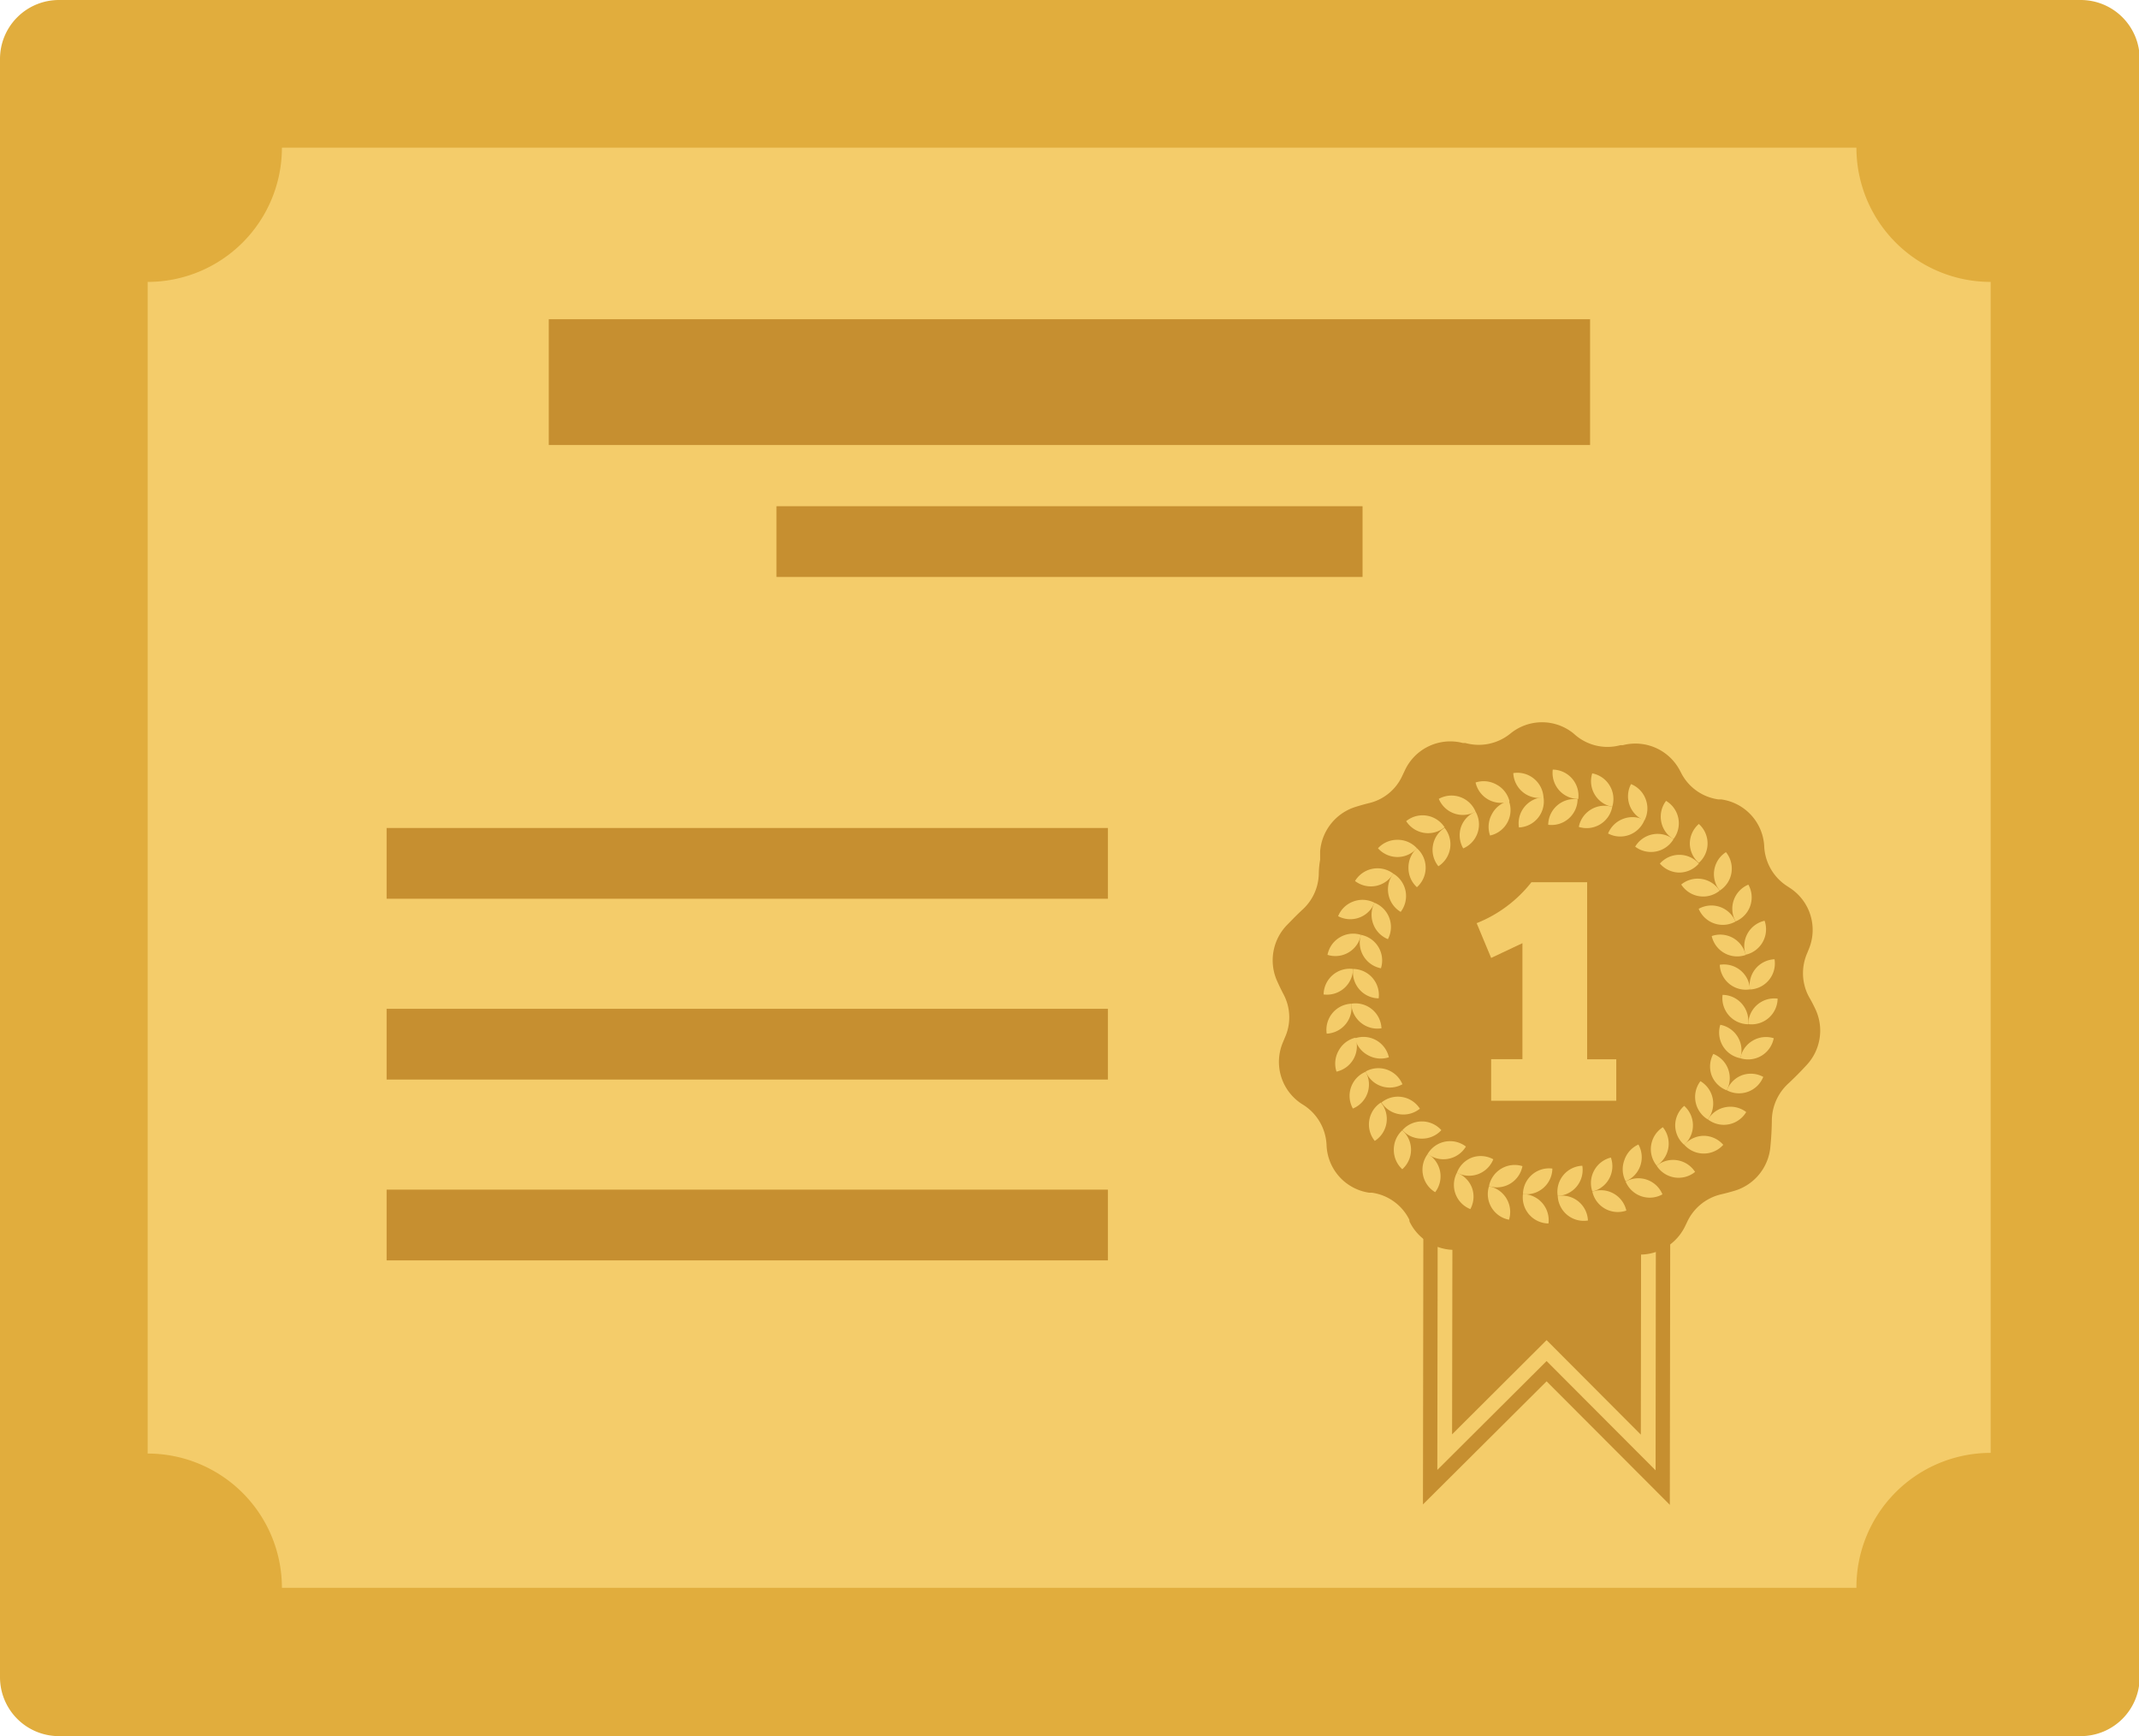 <svg xmlns="http://www.w3.org/2000/svg" viewBox="0 0 159.34 129.33"><defs><style>.cls-1{fill:#e1ad3d;}.cls-2{fill:#f4cc6a;}.cls-3{fill:#c68f30;}</style></defs><title>Certificate</title><g id="Layer_2" data-name="Layer 2"><g id="OBJECTS"><path class="cls-1" d="M4.39,129.33A4.39,4.39,0,0,1,0,124.94V4.39A4.39,4.39,0,0,1,4.39,0H155a4.39,4.39,0,0,1,4.39,4.39V124.94a4.39,4.39,0,0,1-4.39,4.39Z"/><path class="cls-2" d="M138.29,118.28H21a10,10,0,0,0-10-10V21A10,10,0,0,0,21,11H138.29a10,10,0,0,0,10,10v87.23A10,10,0,0,0,138.29,118.28Z"/><path class="cls-3" d="M106.06,70.19,106,112.07l9.21-9.17,9.18,9.2.06-41.88Z"/><polygon class="cls-2" points="123.36 81.92 123.33 109.53 115.21 101.39 107.07 109.5 107.11 81.9 108.21 81.91 108.17 106.85 115.21 99.83 122.23 106.87 122.26 81.92 123.36 81.92"/><path class="cls-3" d="M98.24,65.09a3.7,3.7,0,0,1-1.17,2.63q-.4.37-.79.77l-.44.45A3.78,3.78,0,0,0,95.1,73q.25.57.53,1.1a3.65,3.65,0,0,1,.09,3.18l-.17.41a3.73,3.73,0,0,0,1.4,4.53l.16.1a3.73,3.73,0,0,1,1.71,3v0A3.72,3.72,0,0,0,102,88.85l.21,0a3.68,3.68,0,0,1,2.77,2L105,91A3.74,3.74,0,0,0,109.26,93l.18,0a3.68,3.68,0,0,1,3.32.77l.16.14a3.72,3.72,0,0,0,4.7.08l0,0a3.73,3.73,0,0,1,3.36-.67l.18,0a3.73,3.73,0,0,0,4.34-1.92l.17-.35a3.72,3.72,0,0,1,2.5-2.07q.56-.13,1.12-.3a3.76,3.76,0,0,0,2.59-3.25q.1-1,.11-2a3.78,3.78,0,0,1,1.2-2.69q.72-.67,1.38-1.39a3.76,3.76,0,0,0,.7-4.1q-.25-.54-.52-1a3.72,3.72,0,0,1-.13-3.24l.15-.37a3.73,3.73,0,0,0-1.46-4.51l-.15-.1a3.73,3.73,0,0,1-1.74-3V63a3.72,3.72,0,0,0-3.2-3.45l-.21,0a3.68,3.68,0,0,1-2.79-2l-.09-.17a3.74,3.74,0,0,0-4.24-1.87l-.18,0a3.68,3.68,0,0,1-3.33-.73l-.16-.14a3.72,3.72,0,0,0-4.7,0l0,0a3.73,3.73,0,0,1-3.36.71l-.18,0a3.73,3.73,0,0,0-4.31,2l-.19.4a3.65,3.65,0,0,1-2.43,2.06q-.58.14-1.17.33a3.78,3.78,0,0,0-2.54,3.28q0,.31,0,.63Q98.25,64.55,98.24,65.09Z"/><path class="cls-2" d="M123.36,63.43a1.94,1.94,0,0,0,1.3-.91,1.94,1.94,0,0,0-2.85.55A1.94,1.94,0,0,0,123.36,63.43Z"/><path class="cls-2" d="M123.75,61.21a1.94,1.94,0,0,0,.91,1.3,1.94,1.94,0,0,0-.55-2.85A1.94,1.94,0,0,0,123.75,61.21Z"/><path class="cls-2" d="M106,87.51a1.94,1.94,0,0,1,.36-1.55,1.94,1.94,0,0,1,.55,2.85A1.94,1.94,0,0,1,106,87.51Z"/><path class="cls-2" d="M107.9,86.32a1.94,1.94,0,0,1-1.55-.36,1.94,1.94,0,0,1,2.85-.55A1.94,1.94,0,0,1,107.9,86.32Z"/><path class="cls-2" d="M125.11,65a1.94,1.94,0,0,0,1.44-.67,1.94,1.94,0,0,0-2.9,0A1.94,1.94,0,0,0,125.11,65Z"/><path class="cls-2" d="M125.88,62.84a1.94,1.94,0,0,0,.67,1.44,1.94,1.94,0,0,0,0-2.9A1.94,1.94,0,0,0,125.88,62.84Z"/><path class="cls-2" d="M103.83,85.66a1.94,1.94,0,0,1,.63-1.46,1.94,1.94,0,0,1,0,2.9A1.94,1.94,0,0,1,103.83,85.66Z"/><path class="cls-2" d="M105.93,84.82a1.94,1.94,0,0,1-1.46-.63,1.94,1.94,0,0,1,2.9,0A1.94,1.94,0,0,1,105.93,84.82Z"/><path class="cls-2" d="M126.57,66.76a1.94,1.94,0,0,0,1.53-.41,1.94,1.94,0,0,0-2.86-.46A1.94,1.94,0,0,0,126.57,66.76Z"/><path class="cls-2" d="M127.7,64.81a1.94,1.94,0,0,0,.41,1.53,1.94,1.94,0,0,0,.46-2.86A1.94,1.94,0,0,0,127.7,64.81Z"/><path class="cls-2" d="M102,83.46a1.94,1.94,0,0,1,.87-1.33,1.94,1.94,0,0,1-.46,2.86A1.94,1.94,0,0,1,102,83.46Z"/><path class="cls-2" d="M104.24,83a1.94,1.94,0,0,1-1.33-.87,1.94,1.94,0,0,1,2.86.46A1.94,1.94,0,0,1,104.24,83Z"/><path class="cls-2" d="M127.7,68.79a1.94,1.94,0,0,0,1.58-.14,1.94,1.94,0,0,0-2.74-.95A1.94,1.94,0,0,0,127.7,68.79Z"/><path class="cls-2" d="M129.15,67.06a1.94,1.94,0,0,0,.14,1.58,1.94,1.94,0,0,0,.95-2.74A1.94,1.94,0,0,0,129.15,67.06Z"/><path class="cls-2" d="M100.64,81a1.94,1.94,0,0,1,1.09-1.16,1.94,1.94,0,0,1-.95,2.74A1.94,1.94,0,0,1,100.64,81Z"/><path class="cls-2" d="M102.89,80.91a1.94,1.94,0,0,1-1.16-1.09,1.94,1.94,0,0,1,2.74.95A1.94,1.94,0,0,1,102.89,80.91Z"/><path class="cls-2" d="M128.46,71a1.94,1.94,0,0,0,1.58.14,1.94,1.94,0,0,0-2.53-1.41A1.94,1.94,0,0,0,128.46,71Z"/><path class="cls-2" d="M130.18,69.54a1.94,1.94,0,0,0-.14,1.58,1.94,1.94,0,0,0,1.41-2.53A1.94,1.94,0,0,0,130.18,69.54Z"/><path class="cls-2" d="M99.7,78.3a1.94,1.94,0,0,1,1.27-1,1.94,1.94,0,0,1-1.41,2.53A1.94,1.94,0,0,1,99.7,78.3Z"/><path class="cls-2" d="M101.93,78.62a1.94,1.94,0,0,1-1-1.27,1.94,1.94,0,0,1,2.53,1.41A1.94,1.94,0,0,1,101.93,78.62Z"/><path class="cls-2" d="M128.82,73.29a1.94,1.94,0,0,0,1.54.41,1.94,1.94,0,0,0-2.25-1.83A1.94,1.94,0,0,0,128.82,73.29Z"/><path class="cls-2" d="M130.77,72.17a1.94,1.94,0,0,0-.41,1.54,1.94,1.94,0,0,0,1.83-2.25A1.94,1.94,0,0,0,130.77,72.17Z"/><path class="cls-2" d="M99.24,75.49a1.94,1.94,0,0,1,1.42-.72A1.94,1.94,0,0,1,98.83,77,1.94,1.94,0,0,1,99.24,75.49Z"/><path class="cls-2" d="M101.38,76.19a1.94,1.94,0,0,1-.72-1.42,1.94,1.94,0,0,1,2.25,1.83A1.94,1.94,0,0,1,101.38,76.19Z"/><path class="cls-2" d="M128.78,75.63a1.94,1.94,0,0,0,1.44.67,1.94,1.94,0,0,0-1.9-2.19A1.94,1.94,0,0,0,128.78,75.63Z"/><path class="cls-2" d="M130.9,74.85a1.94,1.94,0,0,0-.67,1.44,1.94,1.94,0,0,0,2.19-1.9A1.94,1.94,0,0,0,130.9,74.85Z"/><path class="cls-2" d="M99.27,72.64a1.94,1.94,0,0,1,1.52-.46,1.94,1.94,0,0,1-2.19,1.9A1.94,1.94,0,0,1,99.27,72.64Z"/><path class="cls-2" d="M101.26,73.7a1.94,1.94,0,0,1-.46-1.52,1.94,1.94,0,0,1,1.9,2.19A1.94,1.94,0,0,1,101.26,73.7Z"/><path class="cls-2" d="M128.34,77.92a1.94,1.94,0,0,0,1.3.91,1.94,1.94,0,0,0-1.49-2.49A1.94,1.94,0,0,0,128.34,77.92Z"/><path class="cls-2" d="M130.55,77.53a1.94,1.94,0,0,0-.91,1.3,1.94,1.94,0,0,0,2.49-1.49A1.94,1.94,0,0,0,130.55,77.53Z"/><path class="cls-2" d="M99.8,69.83a1.94,1.94,0,0,1,1.58-.19,1.94,1.94,0,0,1-2.49,1.49A1.94,1.94,0,0,1,99.8,69.83Z"/><path class="cls-2" d="M101.57,71.22a1.94,1.94,0,0,1-.19-1.58,1.94,1.94,0,0,1,1.49,2.49A1.94,1.94,0,0,1,101.57,71.22Z"/><path class="cls-2" d="M127.5,80.1a1.94,1.94,0,0,0,1.13,1.12,1.94,1.94,0,0,0-1-2.71A1.94,1.94,0,0,0,127.5,80.1Z"/><path class="cls-2" d="M129.76,80.1a1.94,1.94,0,0,0-1.12,1.12,1.94,1.94,0,0,0,2.71-1A1.94,1.94,0,0,0,129.76,80.1Z"/><path class="cls-2" d="M100.8,67.16a1.94,1.94,0,0,1,1.59.09,1.94,1.94,0,0,1-2.71,1A1.94,1.94,0,0,1,100.8,67.16Z"/><path class="cls-2" d="M102.3,68.84a1.94,1.94,0,0,1,.09-1.59,1.94,1.94,0,0,1,1,2.71A1.94,1.94,0,0,1,102.3,68.84Z"/><path class="cls-2" d="M126.31,82.09a1.94,1.94,0,0,0,.91,1.3,1.94,1.94,0,0,0-.55-2.85A1.94,1.94,0,0,0,126.31,82.09Z"/><path class="cls-2" d="M128.53,82.48a1.94,1.94,0,0,0-1.3.91,1.94,1.94,0,0,0,2.85-.55A1.94,1.94,0,0,0,128.53,82.48Z"/><path class="cls-2" d="M102.24,64.72a1.94,1.94,0,0,1,1.55.36,1.94,1.94,0,0,1-2.85.55A1.94,1.94,0,0,1,102.24,64.72Z"/><path class="cls-2" d="M103.43,66.63a1.94,1.94,0,0,1,.36-1.55,1.94,1.94,0,0,1,.55,2.85A1.94,1.94,0,0,1,103.43,66.63Z"/><path class="cls-2" d="M124.79,83.84a1.94,1.94,0,0,0,.67,1.44,1.94,1.94,0,0,0,0-2.9A1.94,1.94,0,0,0,124.79,83.84Z"/><path class="cls-2" d="M126.91,84.61a1.94,1.94,0,0,0-1.44.67,1.94,1.94,0,0,0,2.9,0A1.94,1.94,0,0,0,126.91,84.61Z"/><path class="cls-2" d="M104.09,62.56a1.94,1.94,0,0,1,1.46.63,1.94,1.94,0,0,1-2.9,0A1.94,1.94,0,0,1,104.09,62.56Z"/><path class="cls-2" d="M104.92,64.65a1.94,1.94,0,0,1,.63-1.46,1.94,1.94,0,0,1,0,2.9A1.94,1.94,0,0,1,104.92,64.65Z"/><path class="cls-2" d="M123,85.3a1.94,1.94,0,0,0,.41,1.53,1.94,1.94,0,0,0,.46-2.86A1.94,1.94,0,0,0,123,85.3Z"/><path class="cls-2" d="M124.94,86.43a1.94,1.94,0,0,0-1.53.41,1.94,1.94,0,0,0,2.86.46A1.94,1.94,0,0,0,124.94,86.43Z"/><path class="cls-2" d="M106.28,60.76a1.94,1.94,0,0,1,1.33.87,1.94,1.94,0,0,1-2.86-.46A1.94,1.94,0,0,1,106.28,60.76Z"/><path class="cls-2" d="M106.74,63a1.94,1.94,0,0,1,.87-1.33,1.94,1.94,0,0,1-.46,2.86A1.94,1.94,0,0,1,106.74,63Z"/><path class="cls-2" d="M121,86.43A1.94,1.94,0,0,0,121.1,88a1.94,1.94,0,0,0,.95-2.74A1.94,1.94,0,0,0,121,86.43Z"/><path class="cls-2" d="M122.68,87.88a1.94,1.94,0,0,0-1.58.14,1.94,1.94,0,0,0,2.74.95A1.94,1.94,0,0,0,122.68,87.88Z"/><path class="cls-2" d="M108.76,59.37a1.94,1.94,0,0,1,1.16,1.09,1.94,1.94,0,0,1-2.74-.95A1.94,1.94,0,0,1,108.76,59.37Z"/><path class="cls-2" d="M108.83,61.62a1.94,1.94,0,0,1,1.09-1.16A1.94,1.94,0,0,1,109,63.2,1.94,1.94,0,0,1,108.83,61.62Z"/><path class="cls-2" d="M118.76,87.18a1.94,1.94,0,0,0-.14,1.58A1.94,1.94,0,0,0,120,86.23,1.94,1.94,0,0,0,118.76,87.18Z"/><path class="cls-2" d="M120.2,88.91a1.94,1.94,0,0,0-1.58-.14,1.94,1.94,0,0,0,2.53,1.41A1.94,1.94,0,0,0,120.2,88.91Z"/><path class="cls-2" d="M111.45,58.43a1.94,1.94,0,0,1,1,1.27,1.94,1.94,0,0,1-2.53-1.41A1.94,1.94,0,0,1,111.45,58.43Z"/><path class="cls-2" d="M111.13,60.66a1.94,1.94,0,0,1,1.27-1A1.94,1.94,0,0,1,111,62.24,1.94,1.94,0,0,1,111.13,60.66Z"/><path class="cls-2" d="M116.45,87.55a1.94,1.94,0,0,0-.41,1.54,1.94,1.94,0,0,0,1.83-2.25A1.94,1.94,0,0,0,116.45,87.55Z"/><path class="cls-2" d="M117.58,89.5a1.94,1.94,0,0,0-1.54-.41,1.94,1.94,0,0,0,2.25,1.83A1.94,1.94,0,0,0,117.58,89.5Z"/><path class="cls-2" d="M114.26,58a1.94,1.94,0,0,1,.72,1.42,1.94,1.94,0,0,1-2.25-1.83A1.94,1.94,0,0,1,114.26,58Z"/><path class="cls-2" d="M113.56,60.11a1.94,1.94,0,0,1,1.42-.72,1.94,1.94,0,0,1-1.83,2.25A1.94,1.94,0,0,1,113.56,60.11Z"/><path class="cls-2" d="M114.12,87.51a1.94,1.94,0,0,0-.67,1.44,1.94,1.94,0,0,0,2.19-1.9A1.94,1.94,0,0,0,114.12,87.51Z"/><path class="cls-2" d="M114.89,89.62a1.94,1.94,0,0,0-1.44-.67,1.94,1.94,0,0,0,1.9,2.19A1.94,1.94,0,0,0,114.89,89.62Z"/><path class="cls-2" d="M117.11,58a1.94,1.94,0,0,1,.46,1.52,1.94,1.94,0,0,1-1.9-2.19A1.94,1.94,0,0,1,117.11,58Z"/><path class="cls-2" d="M116,60a1.94,1.94,0,0,1,1.52-.46,1.94,1.94,0,0,1-2.19,1.9A1.94,1.94,0,0,1,116,60Z"/><path class="cls-2" d="M111.83,87.06a1.94,1.94,0,0,0-.91,1.3,1.94,1.94,0,0,0,2.49-1.49A1.94,1.94,0,0,0,111.83,87.06Z"/><path class="cls-2" d="M112.22,89.28a1.94,1.94,0,0,0-1.3-.91,1.94,1.94,0,0,0,1.49,2.49A1.94,1.94,0,0,0,112.22,89.28Z"/><path class="cls-2" d="M119.91,58.52a1.94,1.94,0,0,1,.19,1.58,1.94,1.94,0,0,1-1.49-2.49A1.94,1.94,0,0,1,119.91,58.52Z"/><path class="cls-2" d="M118.52,60.3a1.94,1.94,0,0,1,1.58-.19,1.94,1.94,0,0,1-2.49,1.49A1.94,1.94,0,0,1,118.52,60.3Z"/><path class="cls-2" d="M109.65,86.23a1.94,1.94,0,0,0-1.12,1.13,1.94,1.94,0,0,0,2.71-1A1.94,1.94,0,0,0,109.65,86.23Z"/><path class="cls-2" d="M109.65,88.48a1.94,1.94,0,0,0-1.12-1.12,1.94,1.94,0,0,0,1,2.71A1.94,1.94,0,0,0,109.65,88.48Z"/><path class="cls-2" d="M122.59,59.53a1.94,1.94,0,0,1-.09,1.59,1.94,1.94,0,0,1-1-2.71A1.94,1.94,0,0,1,122.59,59.53Z"/><path class="cls-2" d="M120.91,61a1.94,1.94,0,0,1,1.59.09,1.94,1.94,0,0,1-2.71,1A1.94,1.94,0,0,1,120.91,61Z"/><path class="cls-2" d="M110,68.77a9.77,9.77,0,0,0,4.08-3.05h4.15V78.91h2.17V82h-9.32v-3.1h2.33V70.26l-2.33,1.1Z"/><rect class="cls-3" x="40.88" y="23.78" width="77.57" height="9.37"/><rect class="cls-3" x="57.84" y="37.71" width="43.66" height="5.27"/><rect class="cls-3" x="28.8" y="61.68" width="53.73" height="5.27"/><rect class="cls-3" x="28.8" y="88.62" width="53.73" height="5.27"/><rect class="cls-3" x="28.8" y="75.15" width="53.73" height="5.27"/></g></g></svg>